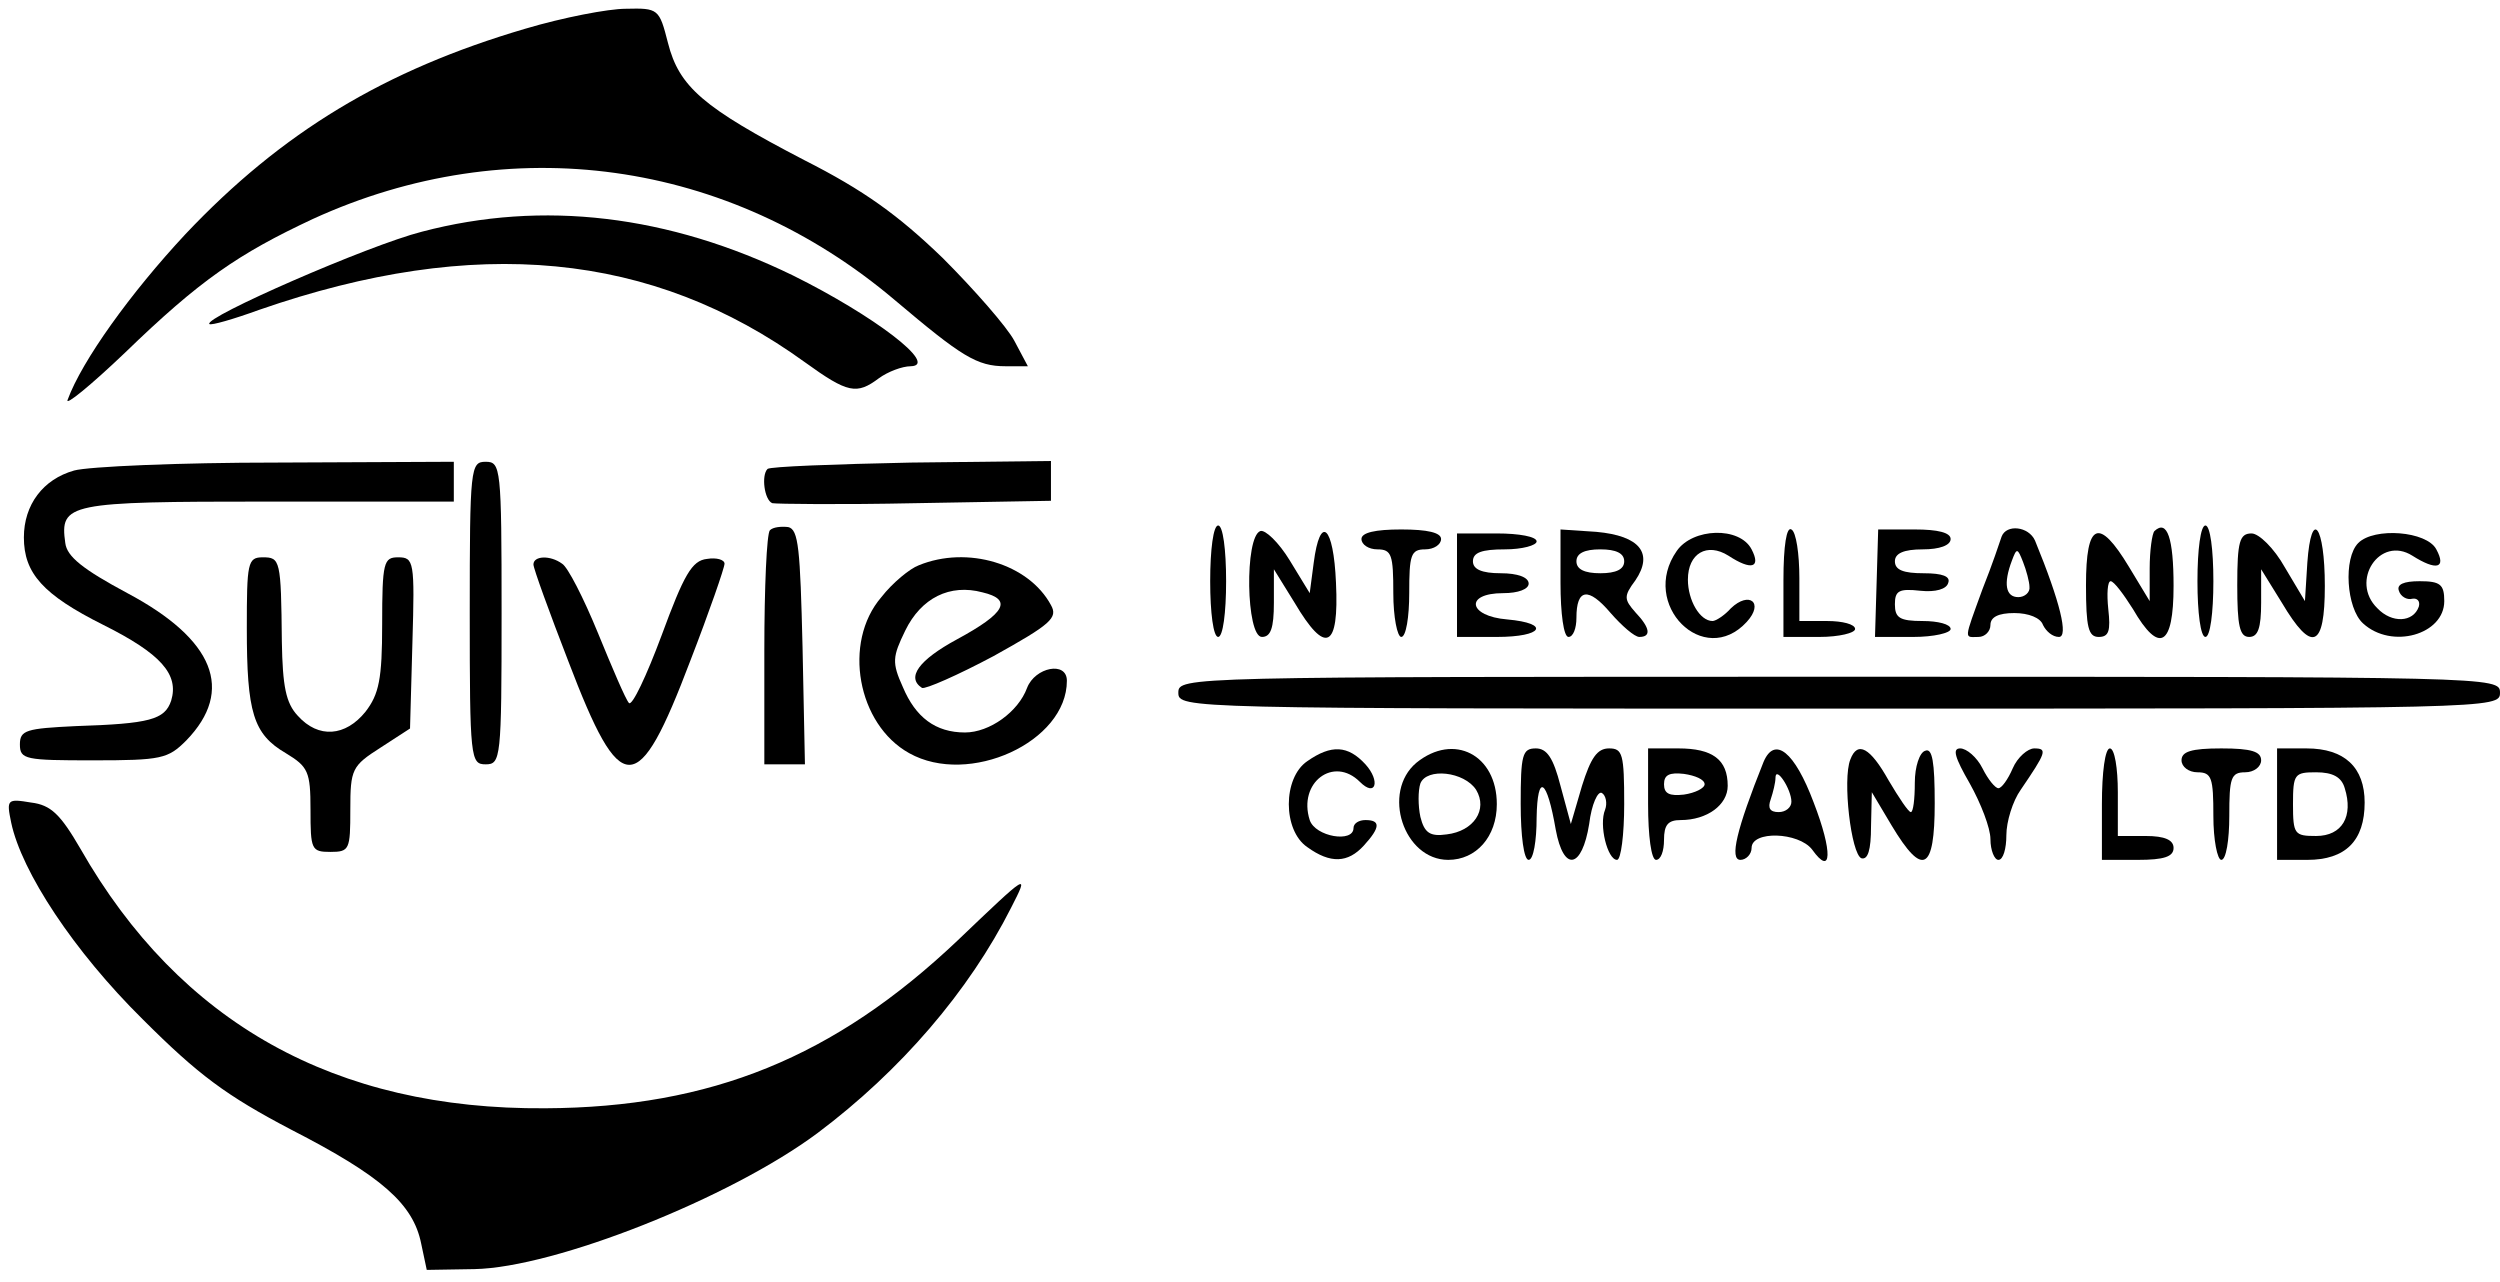 <?xml version="1.0" standalone="no"?>
<!DOCTYPE svg PUBLIC "-//W3C//DTD SVG 20010904//EN"
 "http://www.w3.org/TR/2001/REC-SVG-20010904/DTD/svg10.dtd">
<svg version="1.0" xmlns="http://www.w3.org/2000/svg"
 width="314pt" height="161pt" viewBox="0 0 314 161"
 preserveAspectRatio="xMidYMid meet">

<g transform="translate(0,161) scale(0.1,-0.1)"
fill="#000000" stroke="none">
<path d="M660 1574 c-177 -52 -306 -130 -427 -258 -69 -74 -130 -159 -148
-208 -4 -9 29 18 72 59 94 91 142 124 236 168 247 113 522 75 731 -102 84 -71
103 -83 139 -83 l28 0 -17 32 c-9 17 -50 64 -90 104 -56 54 -99 85 -174 123
-127 66 -157 92 -171 147 -11 43 -12 44 -53 43 -22 0 -79 -11 -126 -25z"/>
<path d="M530 1319 c-67 -17 -275 -108 -267 -116 2 -2 30 6 63 18 271 94 493
73 685 -66 54 -39 65 -41 93 -20 11 8 29 15 40 15 36 1 -47 64 -148 114 -156
76 -314 95 -466 55z"/>
<path d="M93 1019 c-39 -11 -63 -43 -63 -84 0 -45 24 -72 100 -110 72 -36 95
-62 85 -95 -8 -24 -27 -29 -120 -32 -62 -3 -70 -5 -70 -23 0 -19 7 -20 92 -20
86 0 94 2 117 25 61 63 35 127 -74 185 -56 30 -76 46 -78 63 -7 50 3 52 254
52 l234 0 0 25 0 25 -222 -1 c-123 0 -237 -5 -255 -10z"/>
<path d="M590 840 c0 -183 1 -190 20 -190 19 0 20 7 20 190 0 183 -1 190 -20
190 -19 0 -20 -7 -20 -190z"/>
<path d="M964 1021 c-8 -8 -4 -39 6 -43 5 -1 86 -2 180 0 l170 3 0 25 0 25
-176 -2 c-96 -2 -177 -5 -180 -8z"/>
<path d="M967 944 c-4 -4 -7 -72 -7 -151 l0 -143 25 0 26 0 -3 147 c-3 124 -5
148 -18 151 -9 1 -19 0 -23 -4z"/>
<path d="M1520 880 c0 -40 4 -70 10 -70 6 0 10 30 10 70 0 40 -4 70 -10 70 -6
0 -10 -30 -10 -70z"/>
<path d="M1583 943 c-20 -7 -18 -133 2 -133 11 0 15 11 15 43 l0 42 26 -42
c39 -66 56 -58 52 25 -3 72 -20 87 -28 25 l-5 -38 -25 41 c-14 23 -31 39 -37
37z"/>
<path d="M1710 933 c0 -7 9 -13 20 -13 18 0 20 -7 20 -55 0 -30 5 -55 10 -55
6 0 10 25 10 55 0 48 2 55 20 55 11 0 20 6 20 13 0 8 -17 12 -50 12 -33 0 -50
-4 -50 -12z"/>
<path d="M1960 878 c0 -39 4 -68 10 -68 6 0 10 11 10 24 0 37 15 39 43 6 14
-16 30 -30 36 -30 15 0 14 11 -5 31 -14 16 -15 20 0 40 23 34 6 56 -49 61
l-45 3 0 -67z m80 27 c0 -10 -10 -15 -30 -15 -20 0 -30 5 -30 15 0 10 10 15
30 15 20 0 30 -5 30 -15z"/>
<path d="M2240 881 l0 -71 45 0 c25 0 45 5 45 10 0 6 -16 10 -35 10 l-35 0 0
54 c0 30 -4 58 -10 61 -6 4 -10 -20 -10 -64z"/>
<path d="M2359 945 c0 0 -1 -30 -2 -68 l-2 -67 48 0 c26 0 47 5 47 10 0 6 -16
10 -35 10 -29 0 -35 4 -35 21 0 17 5 20 32 17 19 -2 33 2 35 10 3 8 -7 12 -31
12 -25 0 -36 4 -36 15 0 10 11 15 35 15 21 0 35 5 35 13 0 8 -16 12 -45 12
-25 0 -45 0 -46 0z"/>
<path d="M2514 936 c-2 -6 -12 -36 -24 -66 -24 -66 -23 -60 -5 -60 8 0 15 7
15 15 0 10 10 15 30 15 18 0 33 -6 36 -15 4 -8 12 -15 20 -15 12 0 2 43 -30
121 -8 18 -36 21 -42 5z m35 -63 c1 -7 -6 -13 -14 -13 -16 0 -19 17 -8 46 6
16 7 16 14 -2 4 -10 8 -25 8 -31z"/>
<path d="M2706 943 c-3 -3 -6 -25 -6 -47 l0 -41 -26 43 c-38 63 -54 56 -54
-23 0 -53 3 -65 16 -65 13 0 15 8 12 35 -2 19 -1 35 3 35 4 0 16 -16 28 -35
33 -57 51 -47 51 29 0 60 -8 84 -24 69z"/>
<path d="M2760 880 c0 -40 4 -70 10 -70 6 0 10 30 10 70 0 40 -4 70 -10 70 -6
0 -10 -30 -10 -70z"/>
<path d="M2898 903 l-3 -48 -25 42 c-14 25 -33 43 -42 43 -15 0 -18 -10 -18
-65 0 -51 3 -65 15 -65 11 0 15 11 15 43 l0 42 26 -42 c38 -64 54 -57 54 21 0
76 -17 99 -22 29z"/>
<path d="M1830 875 l0 -65 50 0 c58 0 68 17 13 22 -49 4 -54 33 -5 33 19 0 32
5 32 12 0 8 -14 13 -35 13 -24 0 -35 5 -35 15 0 11 11 15 40 15 22 0 40 5 40
10 0 6 -22 10 -50 10 l-50 0 0 -65z"/>
<path d="M2106 918 c-47 -67 34 -148 88 -89 22 24 3 39 -20 17 -8 -9 -19 -16
-23 -16 -16 0 -31 26 -31 52 0 33 24 47 51 30 29 -19 41 -15 29 8 -15 29 -74
27 -94 -2z"/>
<path d="M2962 928 c-19 -19 -15 -82 6 -101 36 -33 102 -14 102 28 0 21 -5 25
-31 25 -20 0 -29 -4 -26 -12 2 -7 10 -12 17 -10 6 1 10 -3 8 -10 -7 -20 -34
-21 -52 -2 -35 34 3 92 44 66 30 -19 43 -16 30 8 -12 23 -78 28 -98 8z"/>
<path d="M310 821 c0 -106 8 -133 49 -157 28 -17 31 -23 31 -71 0 -50 1 -53
25 -53 24 0 25 3 25 53 0 51 2 55 38 78 l37 24 3 108 c3 102 2 107 -18 107
-18 0 -20 -6 -20 -84 0 -69 -4 -88 -21 -110 -25 -31 -59 -34 -85 -5 -15 16
-19 37 -20 93 -1 103 -2 106 -24 106 -19 0 -20 -7 -20 -89z"/>
<path d="M670 901 c0 -5 20 -60 44 -122 66 -173 87 -173 153 1 24 62 43 117
43 122 0 5 -10 8 -22 6 -19 -2 -29 -20 -57 -96 -19 -51 -37 -89 -41 -85 -4 4
-21 44 -39 88 -18 44 -38 83 -45 87 -15 11 -36 10 -36 -1z"/>
<path d="M1154 900 c-11 -4 -33 -22 -47 -40 -49 -57 -30 -160 35 -196 75 -42
198 14 198 91 0 25 -40 17 -50 -9 -11 -30 -47 -56 -78 -56 -37 0 -62 19 -78
57 -14 31 -13 38 3 71 20 41 56 59 97 48 38 -9 29 -26 -32 -59 -48 -26 -64
-48 -44 -61 4 -2 45 16 90 40 72 40 81 48 72 64 -28 52 -105 75 -166 50z"/>
<path d="M1480 740 c0 -20 7 -20 830 -20 823 0 830 0 830 20 0 20 -7 20 -830
20 -823 0 -830 0 -830 -20z"/>
<path d="M1642 654 c-31 -21 -31 -87 0 -108 29 -21 51 -20 71 2 21 23 21 32 2
32 -8 0 -15 -4 -15 -10 0 -19 -48 -11 -55 10 -15 47 30 81 63 48 20 -20 26 1
7 22 -22 24 -43 25 -73 4z"/>
<path d="M1779 652 c-44 -37 -16 -122 40 -122 35 0 61 29 61 70 0 62 -54 90
-101 52z m75 -34 c15 -25 -3 -52 -37 -56 -21 -3 -28 2 -33 22 -3 14 -3 33 0
42 8 20 55 15 70 -8z"/>
<path d="M1910 600 c0 -40 4 -70 10 -70 6 0 10 24 10 53 1 57 13 49 24 -15 10
-54 33 -49 42 7 3 25 11 42 16 39 5 -3 7 -13 4 -21 -8 -19 3 -63 15 -63 5 0 9
32 9 70 0 63 -2 70 -19 70 -15 0 -23 -12 -34 -47 l-14 -48 -13 48 c-9 35 -17
47 -31 47 -17 0 -19 -8 -19 -70z"/>
<path d="M2070 600 c0 -40 4 -70 10 -70 6 0 10 11 10 25 0 19 5 25 21 25 33 0
59 19 59 43 0 33 -19 47 -62 47 l-38 0 0 -70z m71 25 c0 -5 -12 -11 -26 -13
-18 -2 -25 1 -25 13 0 12 7 15 25 13 14 -2 26 -7 26 -13z"/>
<path d="M2215 653 c-34 -85 -43 -123 -29 -123 7 0 14 7 14 15 0 22 59 20 76
-2 25 -35 26 -3 2 59 -24 64 -49 84 -63 51z m35 -50 c0 -7 -7 -13 -16 -13 -11
0 -14 5 -10 16 3 9 6 21 6 27 0 16 20 -14 20 -30z"/>
<path d="M2324 656 c-10 -25 1 -119 14 -124 8 -2 12 10 12 40 l1 43 25 -42
c39 -65 54 -57 54 28 0 52 -3 70 -12 66 -7 -2 -13 -20 -13 -40 0 -21 -2 -37
-5 -37 -3 0 -15 18 -28 40 -23 41 -39 50 -48 26z"/>
<path d="M2474 626 c14 -25 26 -56 26 -70 0 -14 5 -26 10 -26 6 0 10 14 10 31
0 17 8 43 18 57 32 47 34 52 17 52 -8 0 -21 -11 -27 -25 -6 -14 -14 -25 -18
-25 -4 0 -13 11 -20 25 -7 14 -20 25 -28 25 -10 0 -7 -11 12 -44z"/>
<path d="M2640 600 l0 -70 45 0 c33 0 45 4 45 15 0 10 -11 15 -35 15 l-35 0 0
55 c0 30 -4 55 -10 55 -6 0 -10 -30 -10 -70z"/>
<path d="M2740 655 c0 -8 9 -15 20 -15 18 0 20 -7 20 -55 0 -30 5 -55 10 -55
6 0 10 25 10 55 0 48 2 55 20 55 11 0 20 7 20 15 0 11 -12 15 -50 15 -38 0
-50 -4 -50 -15z"/>
<path d="M2860 600 l0 -70 38 0 c48 0 72 24 72 72 0 44 -25 68 -73 68 l-37 0
0 -70z m85 20 c11 -35 -3 -60 -36 -60 -27 0 -29 2 -29 40 0 38 2 40 29 40 21
0 32 -6 36 -20z"/>
<path d="M14 577 c13 -62 79 -162 165 -247 70 -70 105 -96 187 -139 113 -58
153 -93 163 -143 l7 -33 60 1 c101 2 321 89 431 171 104 78 190 178 243 283
23 45 22 44 -67 -41 -155 -147 -310 -210 -518 -211 -264 -2 -459 107 -584 326
-25 43 -37 55 -62 58 -30 5 -31 4 -25 -25z"/>
</g>
</svg>
